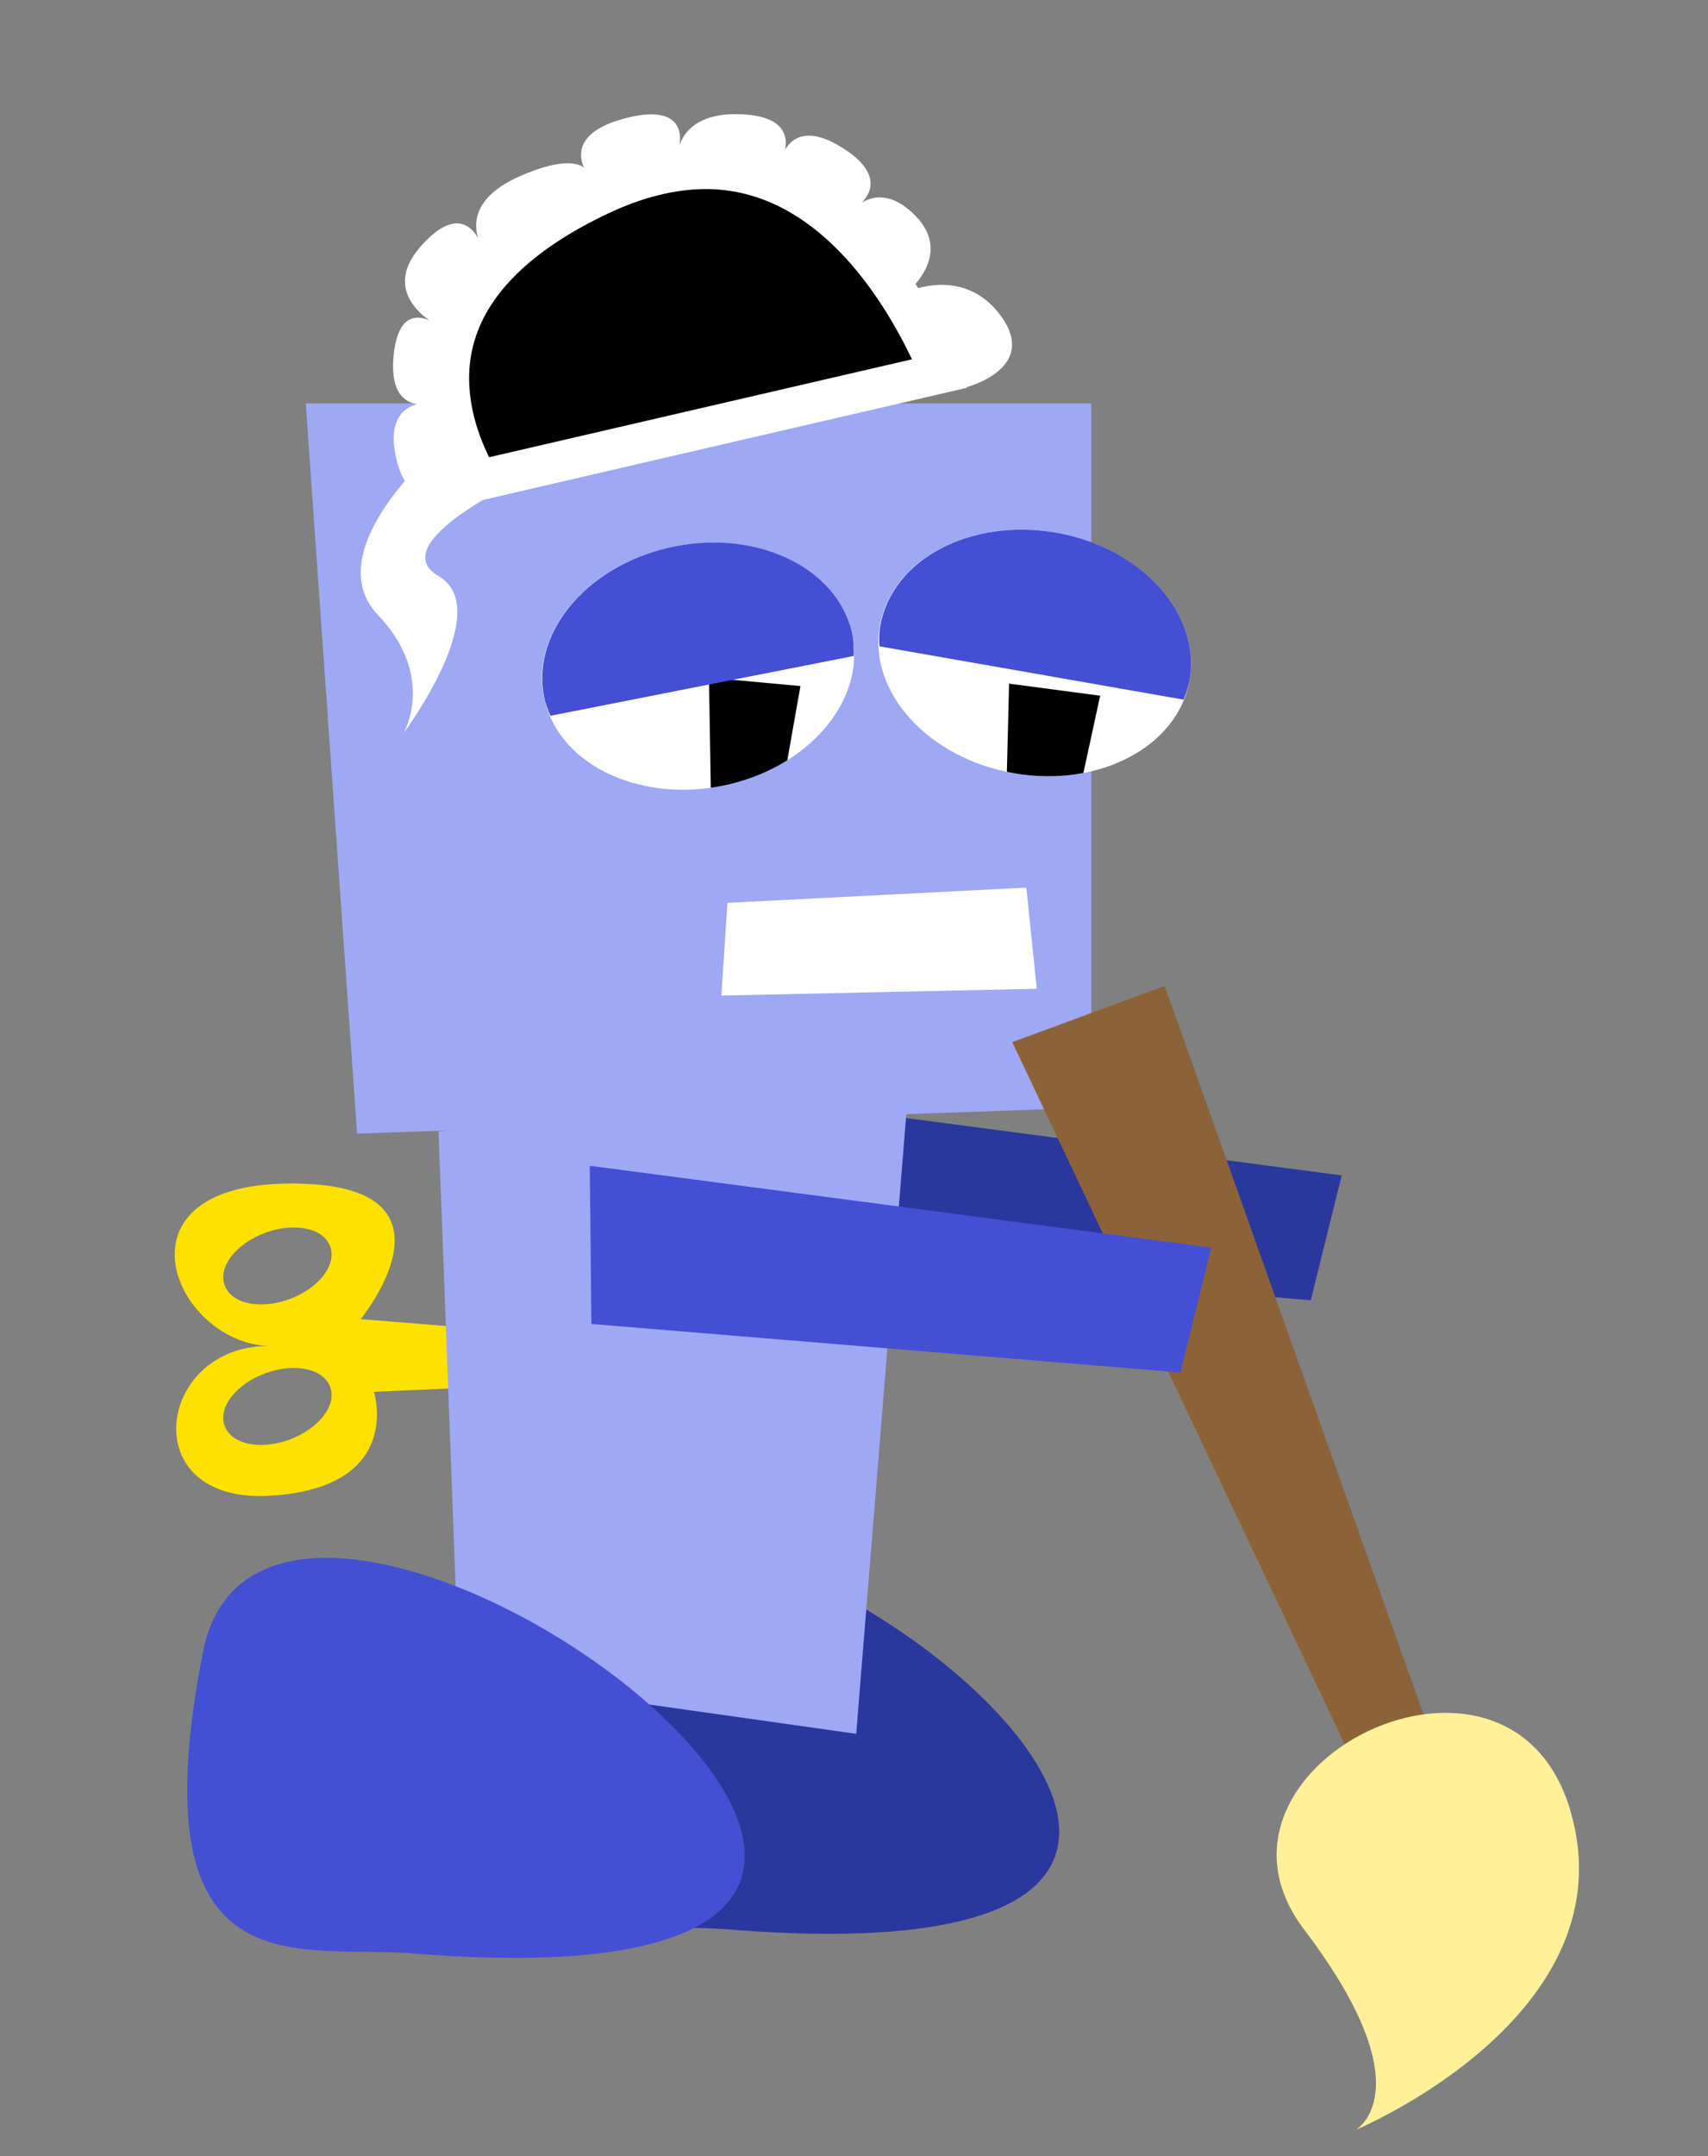 <?xml version="1.0" encoding="UTF-8"?><svg id="Livello_2" xmlns="http://www.w3.org/2000/svg" xmlns:xlink="http://www.w3.org/1999/xlink" viewBox="0 0 42.57 53.71"><rect x="0" y="0" width="42.57" height="53.71" fill="#808080" stroke="none"/><defs><style>.cls-1{fill:none;}.cls-2{clip-path:url(#clippath);}.cls-3{fill:#fff;}.cls-4{fill:#ffe100;}.cls-5{fill:#fff099;}.cls-6{fill:#8c6239;}.cls-7{fill:#9ea8f4;}.cls-8{fill:#444fd3;}.cls-9{fill:#2a389e;}.cls-10{clip-path:url(#clippath-1);}</style><clipPath id="clippath"><ellipse class="cls-1" cx="17.4" cy="16.6" rx="3.92" ry="3.04" transform="translate(-2.88 3.67) rotate(-11.14)"/></clipPath><clipPath id="clippath-1"><ellipse class="cls-1" cx="25.8" cy="16.27" rx="3.04" ry="3.92" transform="translate(5.31 38.87) rotate(-80.06)"/></clipPath></defs><g id="lab3export"><g id="BKG3Bot1B"><polygon class="cls-9" points="17.99 31.17 32.67 32.39 33.44 29.28 17.94 27.24 17.99 31.17"/><path class="cls-9" d="m18.12,48.06c-2.85-.23-6.9,1.04-5.22-7.51s25.83,9.18,5.22,7.51Z"/><path class="cls-4" d="m11.61,33.07l-2.62-.21s2.62-3.2-1.36-3.37c-5.04-.22-3.37,3.96-.92,4.04.09,0,.16,0,.23,0-.13,0-.23,0-.23,0-2.79-.03-3.38,3.92,0,3.73,3.38-.19,2.61-2.59,2.61-2.59l2.3-.1v-1.49Zm-4.39,2.79c-.73.27-1.45.12-1.62-.34s.28-1.04,1.01-1.31,1.45-.12,1.62.34-.29,1.04-1.01,1.31Zm.52-2.3c.08,0,.06,0,0,0h0Zm-.52-1.2c-.73.27-1.45.12-1.62-.34s.28-1.04,1.01-1.31,1.45-.12,1.62.34c.17.46-.29,1.04-1.01,1.31Z"/><polygon class="cls-7" points="11.44 41.79 10.93 28.18 22.63 27.24 21.34 43.19 11.44 41.79"/><polygon class="cls-7" points="8.9 28.24 27.2 27.59 27.2 10.05 7.62 10.05 8.9 28.24"/><g><path class="cls-3" d="m11.7,12.53s-1.45.49-1.82-1.09.91-1.4.91-1.4c0,0-1.13.36-.98-1.18s1.12-.74,1.12-.74c0,0-1.55-.75-.43-2s1.5,0,1.5,0c0,0-.67-1.04,1-1.75s1.7.05,1.7.05c0,0-.87-1.01.87-1.47s1.34.79,1.34.79c0,0,.09-.99,1.64-.89s.9,1.2.9,1.2c0,0,.19-1.23,1.56-.36s.27,1.52.27,1.52c0,0,.65-.77,1.56.19s-.22,1.87-.22,1.87c0,0,1.42-.67,2.34.62s-.86,1.75-.86,1.75"/><g><path d="m11.93,11.97c-.33-.57-1-1.95-.62-3.46.36-1.44,1.57-2.66,3.61-3.63.93-.44,1.83-.67,2.67-.67,3.4,0,5.27,3.71,5.84,5.09l-11.5,2.67Z"/><path class="cls-3" d="m17.59,4.71c2.74,0,4.41,2.71,5.14,4.24l-10.54,2.44c-.3-.61-.68-1.66-.4-2.77.32-1.28,1.45-2.39,3.34-3.29.86-.41,1.69-.62,2.46-.62m0-1c-.87,0-1.83.21-2.89.72-6.67,3.18-3,8.1-3,8.1l12.4-2.87s-1.94-5.95-6.52-5.95h0Z"/></g><path class="cls-3" d="m10.69,11.36s-2.73,2.43-1.27,3.96.64,2.94.64,2.94c0,0,2.3-3.08.87-3.91s2.23-2.49,2.23-2.49l-2.47-.5Z"/></g><ellipse class="cls-3" cx="17.4" cy="16.6" rx="3.92" ry="3.04" transform="translate(-2.88 3.67) rotate(-11.14)"/><g class="cls-2"><polygon points="17.73 20.48 19.36 20.43 19.95 17.09 17.67 16.88 17.73 20.48"/></g><path class="cls-8" d="m21.28,16.35c0-.17,0-.34-.03-.51-.32-1.65-2.31-2.65-4.43-2.23s-3.58,2.09-3.26,3.74c.03.17.09.33.16.48l7.56-1.49Z"/><ellipse class="cls-3" cx="25.8" cy="16.27" rx="3.04" ry="3.92" transform="translate(5.31 38.87) rotate(-80.06)"/><g class="cls-10"><polygon points="25.06 20.63 26.7 20.65 27.42 17.33 25.15 17.03 25.06 20.63"/></g><path class="cls-8" d="m29.5,17.43c.06-.16.12-.32.15-.49.29-1.65-1.2-3.3-3.33-3.67-2.13-.37-4.09.66-4.38,2.32-.03.17-.03.34-.02.51l7.59,1.33Z"/><path class="cls-8" d="m10.28,48.66c-2.85-.23-6.9,1.04-5.22-7.51s25.83,9.18,5.22,7.51Z"/><polygon class="cls-3" points="25.58 22.11 18.13 22.49 17.98 24.8 25.84 24.63 25.58 22.11"/><g><polygon class="cls-6" points="36.89 46.67 29.03 24.56 25.23 25.96 35.24 47.09 36.89 46.67"/><path class="cls-5" d="m33.78,53.06s6.89-2.86,5.35-7.99-9.69-1.05-6.63,2.99c3.07,4.04,1.27,5.01,1.27,5.01Z"/></g><polygon class="cls-8" points="14.74 32.98 29.42 34.19 30.19 31.08 14.7 29.04 14.74 32.98"/><rect class="cls-1" width="42.57" height="53.71"/></g></g></svg>